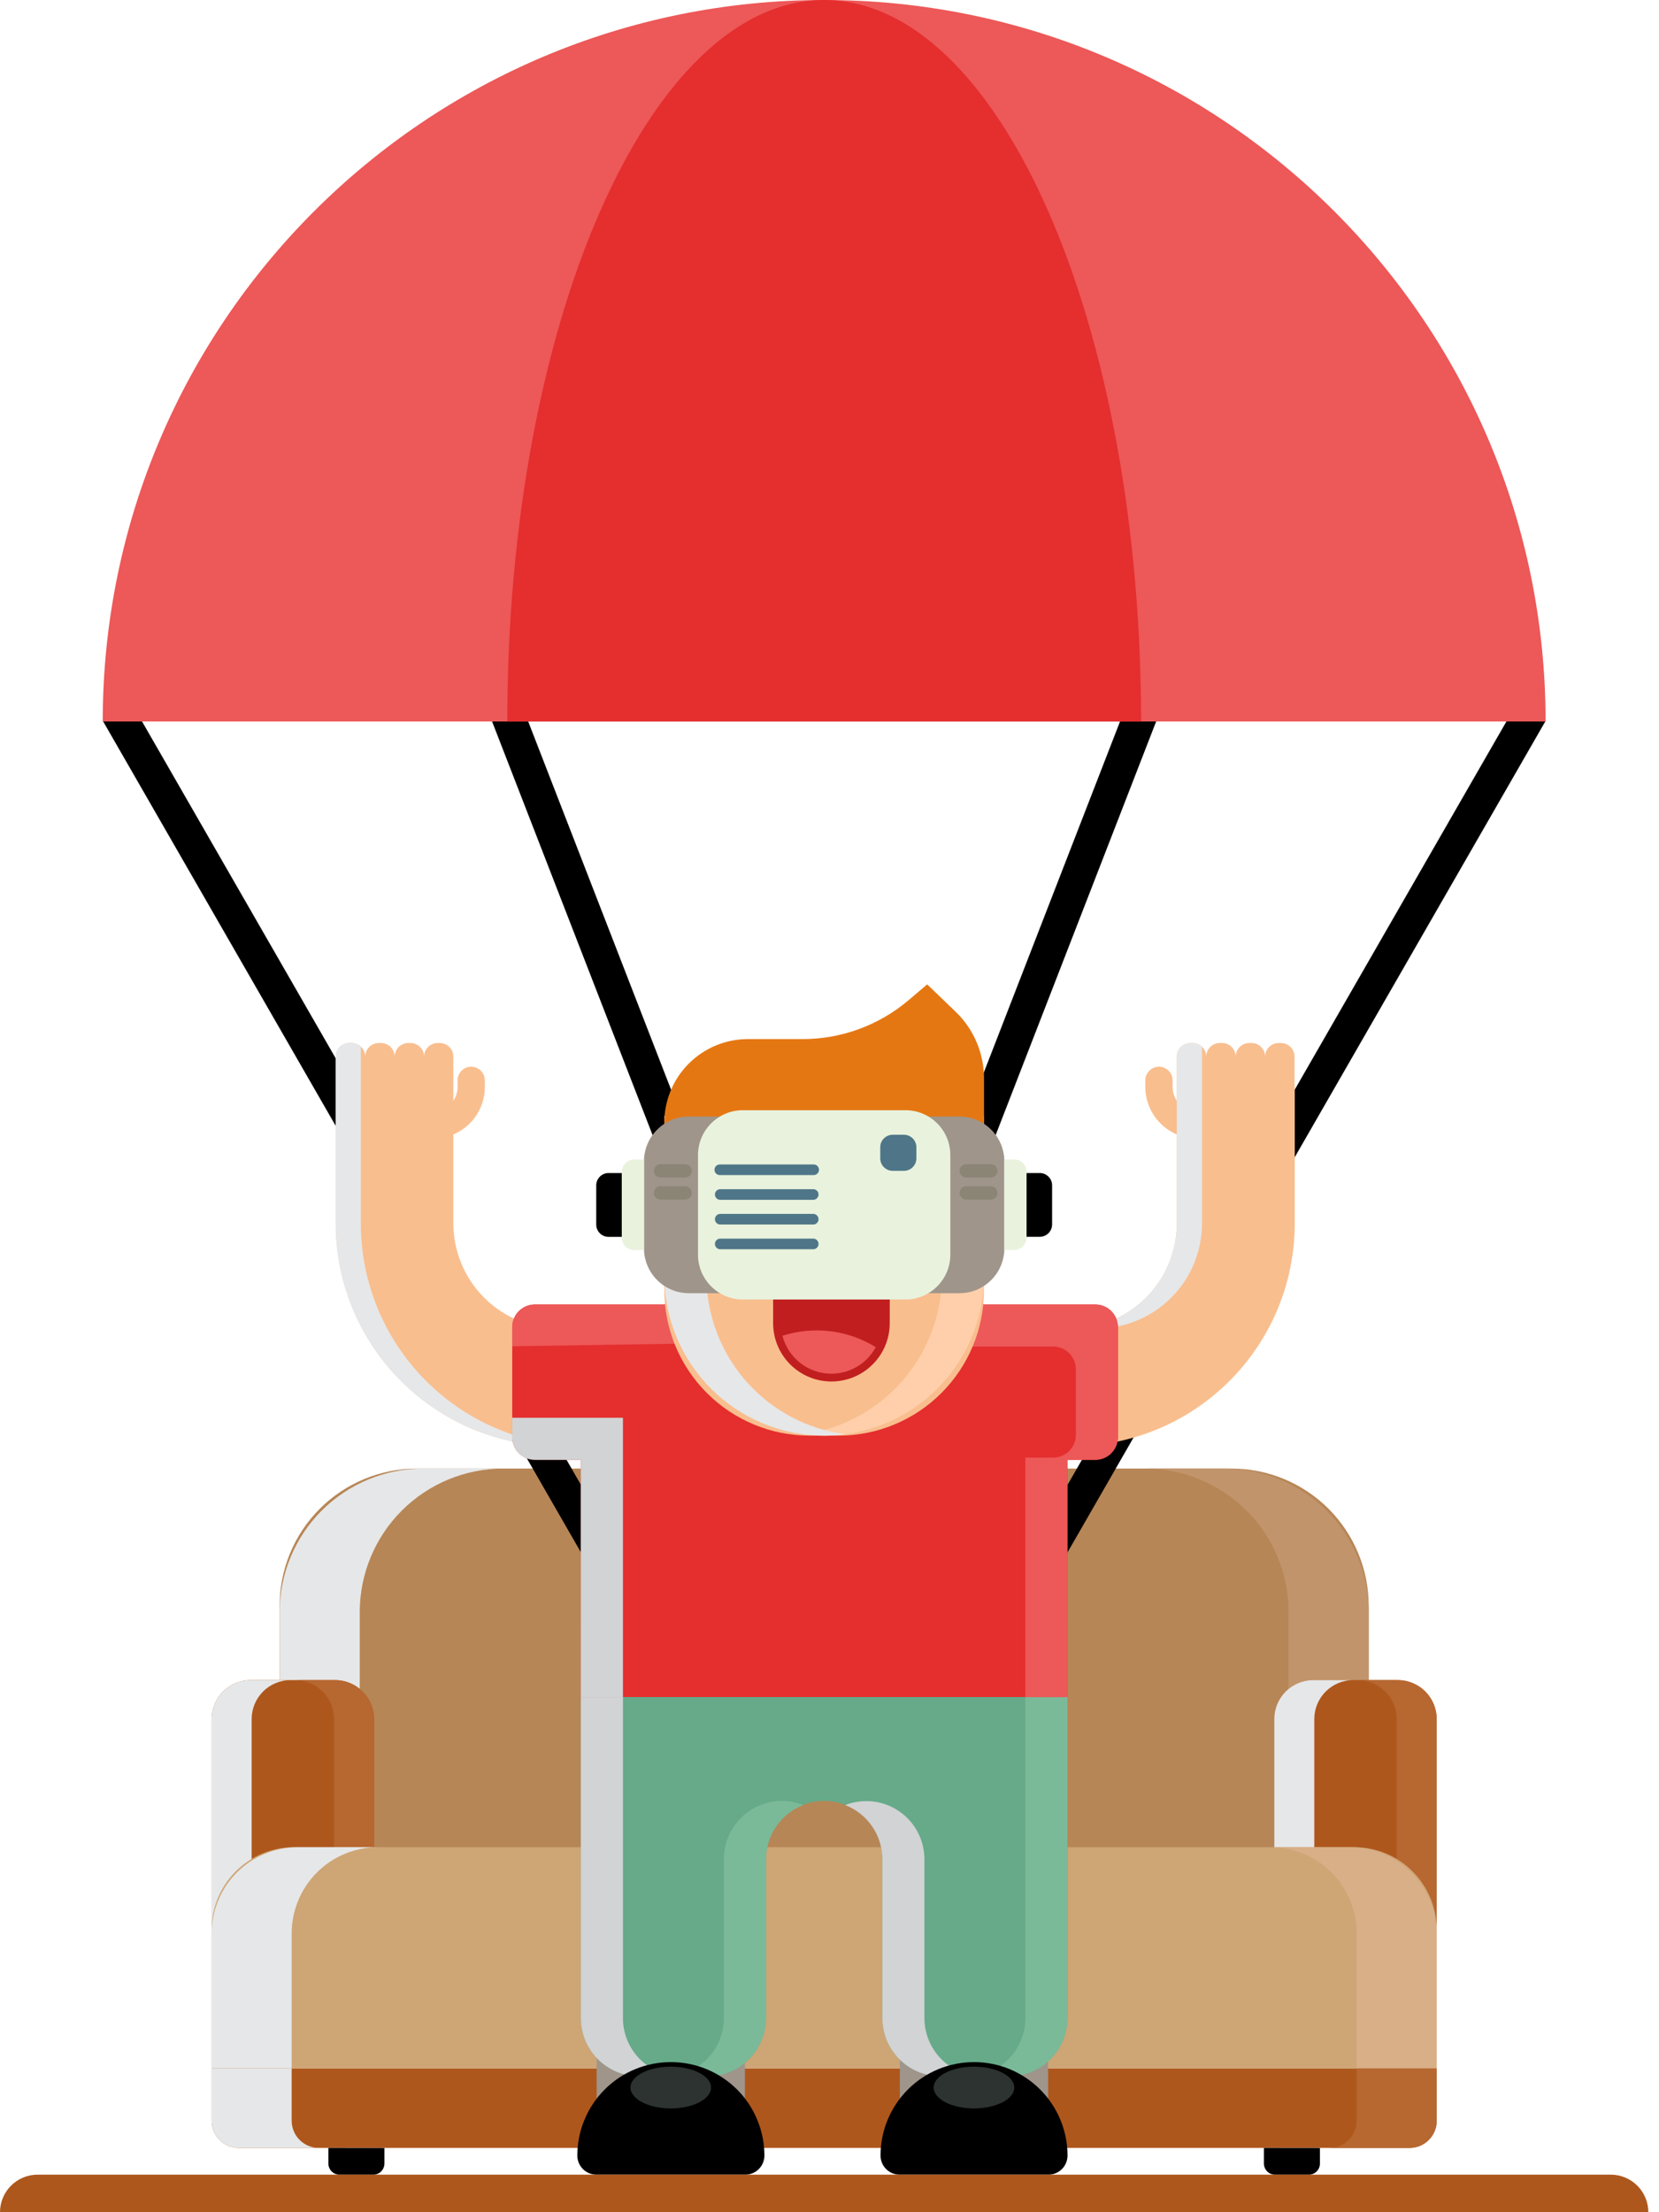 <svg width="51" height="68" viewBox="0 0 51 68" fill="none" xmlns="http://www.w3.org/2000/svg">
<path d="M12.814 45.141H37.858C38.977 45.141 40.049 45.586 40.84 46.376C41.631 47.167 42.075 48.24 42.075 49.358V57.211H8.596V49.358C8.596 48.804 8.705 48.256 8.917 47.744C9.129 47.232 9.44 46.767 9.831 46.376C10.223 45.984 10.688 45.674 11.2 45.462C11.712 45.25 12.26 45.141 12.814 45.141Z" fill="#B78656"/>
<g style="mix-blend-mode:multiply">
<path d="M15.471 45.141H13.009C11.839 45.141 10.717 45.606 9.889 46.434C9.062 47.261 8.597 48.383 8.597 49.553V57.211H11.059V49.553C11.059 48.383 11.524 47.261 12.351 46.434C13.178 45.606 14.301 45.141 15.471 45.141Z" fill="#E6E7E8"/>
</g>
<path d="M35.201 45.141H37.663C38.242 45.141 38.816 45.255 39.351 45.477C39.886 45.699 40.373 46.024 40.782 46.434C41.192 46.843 41.517 47.33 41.739 47.865C41.961 48.4 42.075 48.974 42.075 49.553V57.211H39.613V49.553C39.613 48.383 39.148 47.261 38.321 46.434C37.493 45.606 36.371 45.141 35.201 45.141Z" fill="#C1946B"/>
<path d="M42.969 51.643H40.372C40.214 51.643 40.058 51.674 39.913 51.735C39.768 51.795 39.635 51.883 39.524 51.994C39.413 52.106 39.325 52.238 39.264 52.383C39.204 52.529 39.173 52.684 39.173 52.842V59.151H44.166V52.842C44.166 52.524 44.04 52.22 43.816 51.995C43.591 51.77 43.286 51.644 42.969 51.643Z" fill="#AE571D"/>
<path d="M10.301 51.643H7.704C7.547 51.643 7.391 51.674 7.246 51.735C7.1 51.795 6.968 51.883 6.857 51.994C6.745 52.106 6.657 52.238 6.597 52.383C6.537 52.529 6.506 52.684 6.506 52.842V59.151H11.499V52.842C11.499 52.524 11.373 52.22 11.148 51.995C10.924 51.77 10.619 51.644 10.301 51.643Z" fill="#AE571D"/>
<g style="mix-blend-mode:multiply">
<path d="M41.602 51.643H40.372C40.214 51.643 40.058 51.674 39.913 51.735C39.768 51.795 39.635 51.883 39.524 51.994C39.413 52.106 39.325 52.238 39.264 52.383C39.204 52.529 39.173 52.684 39.173 52.842V59.151H40.403V52.842C40.403 52.524 40.53 52.219 40.755 51.994C40.979 51.77 41.284 51.643 41.602 51.643Z" fill="#E6E7E8"/>
</g>
<g style="mix-blend-mode:multiply">
<path d="M8.935 51.643H7.704C7.547 51.643 7.391 51.674 7.246 51.735C7.1 51.795 6.968 51.883 6.857 51.994C6.745 52.106 6.657 52.238 6.597 52.383C6.537 52.529 6.506 52.684 6.506 52.842V59.151H7.736V52.842C7.736 52.684 7.767 52.529 7.827 52.383C7.887 52.238 7.976 52.106 8.087 51.994C8.198 51.883 8.33 51.795 8.476 51.735C8.621 51.674 8.777 51.643 8.935 51.643Z" fill="#E6E7E8"/>
</g>
<path d="M9.07 51.643H10.3C10.458 51.643 10.613 51.674 10.759 51.735C10.904 51.795 11.036 51.883 11.148 51.994C11.259 52.106 11.347 52.238 11.408 52.383C11.468 52.529 11.499 52.684 11.499 52.842V59.151H10.268V52.842C10.268 52.684 10.237 52.529 10.177 52.383C10.117 52.238 10.029 52.106 9.917 51.994C9.806 51.883 9.674 51.795 9.528 51.735C9.383 51.674 9.227 51.643 9.07 51.643Z" fill="#B76730"/>
<path d="M41.737 51.643H42.968C43.125 51.643 43.281 51.674 43.426 51.735C43.572 51.795 43.704 51.883 43.815 51.994C43.926 52.106 44.015 52.238 44.075 52.383C44.135 52.529 44.166 52.684 44.166 52.842V59.151H42.936V52.842C42.936 52.524 42.81 52.219 42.585 51.994C42.36 51.77 42.055 51.643 41.737 51.643Z" fill="#B76730"/>
<path d="M9.039 56.78H41.633C41.965 56.78 42.295 56.846 42.602 56.973C42.91 57.1 43.189 57.287 43.424 57.522C43.659 57.757 43.846 58.037 43.973 58.344C44.101 58.651 44.166 58.981 44.166 59.314V63.582H6.505V59.314C6.505 58.981 6.57 58.651 6.698 58.344C6.825 58.036 7.012 57.757 7.247 57.522C7.483 57.286 7.762 57.1 8.069 56.972C8.377 56.845 8.707 56.78 9.039 56.78Z" fill="#CEA575"/>
<g style="mix-blend-mode:multiply">
<path d="M11.619 56.78H9.157C8.454 56.78 7.779 57.059 7.282 57.556C6.785 58.054 6.506 58.728 6.506 59.431V63.583H8.966V59.431C8.967 58.728 9.246 58.054 9.744 57.556C10.241 57.059 10.915 56.78 11.619 56.78Z" fill="#E6E7E8"/>
</g>
<path d="M39.053 56.78H41.515C42.218 56.78 42.892 57.059 43.389 57.556C43.887 58.054 44.166 58.728 44.166 59.431V63.583H41.705V59.431C41.705 58.728 41.425 58.054 40.928 57.556C40.431 57.059 39.756 56.78 39.053 56.78Z" fill="#D8AF87"/>
<path d="M6.506 63.583V65.188C6.506 65.409 6.594 65.622 6.751 65.779C6.907 65.936 7.12 66.024 7.342 66.024H43.332C43.554 66.024 43.767 65.936 43.923 65.779C44.08 65.622 44.168 65.409 44.168 65.188V63.583H6.506Z" fill="#AE571D"/>
<g style="mix-blend-mode:multiply">
<path d="M8.966 65.188V63.583H6.506V65.188C6.506 65.409 6.594 65.622 6.751 65.779C6.907 65.936 7.12 66.024 7.342 66.024H9.81C9.699 66.025 9.59 66.004 9.487 65.962C9.385 65.921 9.292 65.859 9.214 65.781C9.135 65.704 9.073 65.611 9.031 65.509C8.988 65.407 8.966 65.298 8.966 65.188Z" fill="#E6E7E8"/>
</g>
<path d="M41.705 65.188V63.583H44.166V65.188C44.166 65.409 44.078 65.622 43.921 65.779C43.764 65.936 43.552 66.024 43.33 66.024H40.868C40.978 66.024 41.087 66.003 41.188 65.961C41.29 65.919 41.382 65.857 41.46 65.779C41.538 65.702 41.599 65.609 41.642 65.508C41.684 65.406 41.705 65.297 41.705 65.188Z" fill="#B76730"/>
<path d="M10.095 66.024V66.503C10.095 66.594 10.131 66.682 10.195 66.746C10.26 66.811 10.348 66.847 10.439 66.847H11.473C11.564 66.847 11.652 66.811 11.717 66.746C11.781 66.682 11.818 66.594 11.818 66.503V66.026L10.095 66.024Z" fill="black"/>
<path d="M38.854 66.024V66.503C38.854 66.594 38.891 66.682 38.955 66.746C39.02 66.811 39.108 66.847 39.199 66.847H40.233C40.324 66.847 40.412 66.811 40.477 66.746C40.541 66.682 40.577 66.594 40.577 66.503V66.026L38.854 66.024Z" fill="black"/>
<path d="M15.99 21.539L15.025 21.914L24.594 46.57L25.559 46.195L15.99 21.539Z" fill="black"/>
<path d="M4.056 21.637L3.158 22.153L19.114 49.901L20.011 49.385L4.056 21.637Z" fill="black"/>
<path d="M34.68 21.536L25.112 46.192L26.076 46.567L35.645 21.911L34.68 21.536Z" fill="black"/>
<path d="M46.617 21.642L30.662 49.39L31.559 49.906L47.515 22.158L46.617 21.642Z" fill="black"/>
<path d="M35.628 32.788C35.739 32.788 35.846 32.833 35.924 32.911C36.003 32.99 36.047 33.096 36.047 33.207V33.412C36.047 33.51 36.066 33.607 36.104 33.698C36.141 33.789 36.196 33.871 36.266 33.941C36.335 34.01 36.418 34.065 36.509 34.102C36.599 34.14 36.697 34.159 36.795 34.159H37.148V34.996H36.795C36.374 34.996 35.971 34.829 35.674 34.532C35.377 34.235 35.209 33.832 35.209 33.412V33.207C35.209 33.096 35.254 32.99 35.332 32.911C35.411 32.833 35.517 32.789 35.628 32.788Z" fill="#F9BE8E"/>
<path d="M39.796 33.351V32.479C39.796 32.368 39.752 32.262 39.673 32.183C39.595 32.105 39.489 32.061 39.378 32.06H39.311C39.256 32.06 39.201 32.071 39.15 32.092C39.099 32.113 39.053 32.144 39.014 32.183C38.976 32.222 38.945 32.268 38.924 32.319C38.903 32.37 38.892 32.424 38.892 32.479C38.892 32.368 38.847 32.261 38.768 32.183C38.69 32.105 38.583 32.06 38.472 32.06H38.405C38.294 32.061 38.188 32.105 38.109 32.183C38.031 32.262 37.986 32.368 37.986 32.479C37.986 32.424 37.975 32.37 37.954 32.319C37.933 32.268 37.902 32.222 37.864 32.183C37.825 32.144 37.779 32.113 37.728 32.092C37.677 32.071 37.622 32.06 37.567 32.06H37.5C37.445 32.06 37.391 32.071 37.34 32.092C37.289 32.113 37.243 32.144 37.204 32.183C37.165 32.222 37.135 32.268 37.114 32.319C37.093 32.37 37.082 32.424 37.082 32.479C37.081 32.368 37.037 32.262 36.959 32.183C36.88 32.105 36.774 32.061 36.663 32.06H36.596C36.541 32.06 36.486 32.071 36.436 32.092C36.385 32.113 36.339 32.144 36.3 32.183C36.261 32.222 36.23 32.268 36.209 32.319C36.188 32.37 36.177 32.424 36.177 32.479V37.603C36.177 38.46 35.837 39.283 35.23 39.889C34.624 40.496 33.801 40.836 32.944 40.836H31.435V44.457H32.943C33.843 44.458 34.735 44.281 35.568 43.937C36.4 43.593 37.156 43.088 37.794 42.452C38.431 41.815 38.936 41.059 39.281 40.227C39.626 39.395 39.803 38.504 39.803 37.603V33.361C39.803 33.361 39.796 33.354 39.796 33.351Z" fill="#F9BE8E"/>
<g style="mix-blend-mode:multiply">
<path d="M36.952 37.603V32.178C36.875 32.102 36.771 32.06 36.663 32.06H36.596C36.485 32.06 36.378 32.105 36.3 32.183C36.221 32.262 36.177 32.368 36.177 32.479V37.603C36.177 38.46 35.836 39.283 35.23 39.889C34.624 40.496 33.801 40.836 32.944 40.836H33.72C34.577 40.836 35.399 40.495 36.005 39.889C36.612 39.282 36.952 38.46 36.952 37.603Z" fill="#E6E7E8"/>
<path d="M32.211 40.836H31.435V44.457H32.211V40.836Z" fill="#E6E7E8"/>
</g>
<path d="M14.485 32.788C14.374 32.788 14.268 32.833 14.189 32.911C14.111 32.99 14.066 33.096 14.066 33.207V33.412C14.066 33.51 14.047 33.607 14.01 33.698C13.972 33.789 13.917 33.871 13.847 33.941C13.778 34.01 13.695 34.065 13.605 34.102C13.514 34.14 13.417 34.159 13.318 34.159H12.966V34.996H13.318C13.527 34.996 13.733 34.956 13.925 34.876C14.117 34.797 14.292 34.68 14.44 34.533C14.587 34.386 14.704 34.211 14.783 34.019C14.863 33.826 14.904 33.62 14.904 33.412V33.207C14.904 33.096 14.86 32.99 14.781 32.911C14.703 32.833 14.596 32.788 14.485 32.788Z" fill="#F9BE8E"/>
<path d="M17.171 40.836C16.313 40.836 15.491 40.496 14.884 39.889C14.278 39.283 13.937 38.46 13.937 37.603V32.479C13.937 32.368 13.893 32.262 13.814 32.183C13.736 32.105 13.629 32.061 13.518 32.06H13.456C13.345 32.06 13.238 32.105 13.16 32.183C13.081 32.262 13.037 32.368 13.037 32.479C13.037 32.368 12.993 32.261 12.914 32.183C12.835 32.105 12.729 32.06 12.617 32.06H12.55C12.439 32.061 12.333 32.105 12.255 32.183C12.176 32.262 12.132 32.368 12.132 32.479C12.132 32.368 12.087 32.262 12.009 32.183C11.93 32.105 11.824 32.06 11.713 32.06H11.646C11.535 32.06 11.428 32.105 11.35 32.183C11.271 32.262 11.227 32.368 11.227 32.479C11.227 32.368 11.182 32.262 11.104 32.183C11.026 32.105 10.919 32.061 10.808 32.06H10.741C10.63 32.06 10.524 32.105 10.445 32.183C10.367 32.262 10.322 32.368 10.322 32.479V33.351C10.322 33.351 10.322 33.358 10.322 33.361V37.603C10.322 39.421 11.045 41.164 12.33 42.449C13.615 43.735 15.359 44.457 17.176 44.457H18.678V40.836H17.171Z" fill="#F9BE8E"/>
<g style="mix-blend-mode:multiply">
<path d="M11.092 37.603V33.361C11.092 33.361 11.092 33.354 11.092 33.351V32.175C11.014 32.099 10.911 32.057 10.802 32.057H10.735C10.624 32.057 10.518 32.101 10.439 32.179C10.361 32.258 10.317 32.365 10.317 32.476V33.347C10.317 33.347 10.317 33.354 10.317 33.358V37.603C10.317 39.421 11.039 41.164 12.324 42.449C13.61 43.735 15.353 44.457 17.171 44.457H17.947C17.047 44.457 16.155 44.28 15.324 43.935C14.492 43.591 13.736 43.086 13.1 42.45C12.463 41.813 11.958 41.058 11.614 40.226C11.269 39.394 11.092 38.503 11.092 37.603Z" fill="#E6E7E8"/>
</g>
<path d="M32.221 62.555H27.663V65.432H32.221V62.555Z" fill="#9F958A"/>
<path d="M22.9 62.555H18.342V65.432H22.9V62.555Z" fill="#9F958A"/>
<path d="M17.857 49.926V62.033C17.857 62.508 18.046 62.962 18.381 63.298C18.717 63.633 19.172 63.822 19.646 63.822H21.758C21.993 63.822 22.225 63.776 22.442 63.686C22.66 63.596 22.857 63.464 23.023 63.298C23.189 63.132 23.321 62.935 23.411 62.718C23.501 62.501 23.547 62.268 23.547 62.033V57.152C23.546 56.916 23.592 56.683 23.681 56.465C23.771 56.248 23.902 56.05 24.069 55.883C24.235 55.716 24.432 55.584 24.65 55.493C24.867 55.403 25.1 55.357 25.336 55.357C25.81 55.357 26.265 55.545 26.601 55.881C26.936 56.216 27.125 56.671 27.125 57.146V62.033C27.125 62.508 27.313 62.962 27.649 63.298C27.984 63.633 28.439 63.822 28.914 63.822H31.025C31.26 63.822 31.493 63.776 31.71 63.686C31.927 63.596 32.124 63.464 32.29 63.298C32.456 63.132 32.588 62.935 32.678 62.718C32.768 62.501 32.814 62.268 32.814 62.033V49.926H17.857Z" fill="#66AA89"/>
<path d="M24.042 55.357C23.568 55.357 23.113 55.545 22.777 55.881C22.442 56.216 22.253 56.671 22.253 57.146V62.033C22.253 62.268 22.207 62.501 22.117 62.718C22.027 62.935 21.895 63.132 21.729 63.298C21.562 63.465 21.365 63.596 21.148 63.686C20.931 63.776 20.698 63.822 20.463 63.822H21.757C21.992 63.822 22.224 63.776 22.442 63.686C22.659 63.596 22.856 63.465 23.023 63.298C23.189 63.132 23.321 62.935 23.411 62.718C23.501 62.501 23.547 62.268 23.547 62.033V57.152C23.547 56.791 23.656 56.439 23.86 56.142C24.064 55.844 24.353 55.615 24.689 55.485C24.483 55.402 24.264 55.359 24.042 55.357Z" fill="#7BBA99"/>
<path d="M31.522 49.926V62.033C31.522 62.508 31.333 62.962 30.998 63.298C30.662 63.633 30.207 63.822 29.733 63.822H31.026C31.501 63.822 31.956 63.633 32.291 63.298C32.626 62.962 32.814 62.507 32.814 62.033V49.926H31.522Z" fill="#7BBA99"/>
<g style="mix-blend-mode:multiply">
<path d="M19.15 62.033V49.926H17.856V62.033C17.856 62.508 18.045 62.962 18.38 63.298C18.716 63.633 19.171 63.822 19.645 63.822H20.939C20.465 63.822 20.01 63.633 19.674 63.298C19.338 62.962 19.15 62.508 19.15 62.033Z" fill="#D1D3D4"/>
<path d="M28.418 62.033V57.152C28.418 56.861 28.348 56.574 28.212 56.317C28.077 56.059 27.881 55.839 27.64 55.675C27.401 55.511 27.124 55.407 26.835 55.374C26.546 55.341 26.254 55.379 25.983 55.485C26.319 55.615 26.608 55.844 26.812 56.142C27.016 56.439 27.125 56.791 27.125 57.152V62.033C27.125 62.507 27.313 62.962 27.649 63.298C27.984 63.633 28.439 63.822 28.914 63.822H30.208C29.973 63.822 29.74 63.776 29.523 63.686C29.305 63.596 29.108 63.465 28.942 63.298C28.776 63.132 28.644 62.935 28.554 62.718C28.464 62.501 28.418 62.268 28.418 62.033Z" fill="#D1D3D4"/>
</g>
<path d="M33.669 40.098H30.258C29.875 39.969 29.473 39.904 29.068 39.904H21.604C21.199 39.904 20.797 39.969 20.413 40.098H16.444C16.259 40.098 16.082 40.171 15.951 40.301C15.821 40.432 15.747 40.609 15.747 40.794V44.176C15.747 44.36 15.821 44.537 15.951 44.668C16.082 44.798 16.259 44.872 16.444 44.872H17.855V52.164H32.814V44.872H33.669C33.854 44.872 34.031 44.798 34.162 44.668C34.292 44.537 34.366 44.36 34.366 44.176V40.794C34.366 40.609 34.292 40.432 34.162 40.301C34.031 40.171 33.854 40.098 33.669 40.098Z" fill="#E52E2E"/>
<path d="M33.669 40.098H30.258C29.875 39.969 29.473 39.904 29.068 39.904H21.604C21.199 39.904 20.797 39.969 20.413 40.098H16.444C16.259 40.098 16.082 40.171 15.951 40.301C15.821 40.432 15.747 40.609 15.747 40.794V41.382L27.775 41.197C28.18 41.197 28.581 41.263 28.965 41.391H32.376C32.56 41.391 32.737 41.465 32.868 41.595C32.999 41.726 33.072 41.903 33.072 42.088V44.108C33.072 44.2 33.054 44.291 33.019 44.375C32.984 44.459 32.933 44.536 32.868 44.601C32.803 44.666 32.727 44.717 32.642 44.752C32.558 44.787 32.467 44.805 32.376 44.805H31.52V52.167H32.814V44.874H33.669C33.854 44.874 34.031 44.801 34.162 44.67C34.292 44.54 34.366 44.363 34.366 44.178V40.794C34.366 40.609 34.292 40.432 34.162 40.301C34.031 40.171 33.854 40.098 33.669 40.098Z" fill="#ED5858"/>
<g style="mix-blend-mode:multiply">
<path d="M19.15 52.167V43.58H15.747V44.177C15.747 44.361 15.821 44.538 15.951 44.669C16.082 44.8 16.259 44.873 16.444 44.873H17.855V52.166L19.15 52.167Z" fill="#D1D3D4"/>
</g>
<path d="M20.422 34.301H30.249V39.659C30.249 40.844 29.778 41.981 28.94 42.819C28.102 43.658 26.965 44.129 25.779 44.129H24.891C23.706 44.129 22.569 43.658 21.731 42.819C20.892 41.981 20.422 40.844 20.422 39.659V34.301Z" fill="#F9BE8E"/>
<path d="M28.956 34.3V39.214C28.956 40.405 28.523 41.556 27.738 42.452C26.953 43.348 25.87 43.928 24.689 44.085C24.904 44.113 25.119 44.128 25.336 44.129C26.639 44.128 27.889 43.61 28.811 42.689C29.732 41.767 30.25 40.517 30.25 39.214V34.3H28.956Z" fill="#FFCFAB"/>
<g style="mix-blend-mode:multiply">
<path d="M21.715 39.214V34.3H20.422V39.214C20.422 40.517 20.94 41.767 21.861 42.689C22.783 43.61 24.033 44.128 25.336 44.129C25.552 44.128 25.768 44.113 25.983 44.085C24.802 43.928 23.718 43.348 22.933 42.452C22.148 41.556 21.716 40.405 21.715 39.214Z" fill="#E6E7E8"/>
</g>
<path d="M20.622 63.386C20.244 63.386 19.871 63.46 19.522 63.604C19.173 63.748 18.857 63.96 18.59 64.227C18.323 64.493 18.111 64.81 17.967 65.159C17.822 65.507 17.748 65.881 17.748 66.258C17.748 66.414 17.81 66.564 17.92 66.674C18.031 66.784 18.18 66.846 18.336 66.846H22.91C23.067 66.846 23.216 66.784 23.326 66.674C23.437 66.564 23.499 66.414 23.499 66.258C23.499 65.88 23.424 65.507 23.279 65.158C23.135 64.809 22.923 64.492 22.656 64.225C22.388 63.959 22.071 63.747 21.722 63.603C21.373 63.459 20.999 63.385 20.622 63.386Z" fill="black"/>
<path d="M25.336 0C13.088 0 3.158 9.929 3.158 22.178H47.514C47.514 9.926 37.584 0 25.336 0Z" fill="#ED5858"/>
<path d="M25.336 0C19.956 0 15.595 9.929 15.595 22.178H35.078C35.078 9.926 30.716 0 25.336 0Z" fill="#E52E2E"/>
<path d="M30.25 34.88H20.422V34.509C20.422 33.828 20.692 33.175 21.174 32.693C21.656 32.211 22.309 31.94 22.991 31.94H24.675C25.867 31.94 27.02 31.516 27.93 30.745L28.503 30.258L29.379 31.101C29.654 31.366 29.873 31.684 30.023 32.036C30.173 32.388 30.25 32.766 30.25 33.148V34.88Z" fill="#E57713"/>
<path d="M20.62 64.81C21.304 64.81 21.859 64.522 21.859 64.168C21.859 63.813 21.304 63.526 20.62 63.526C19.936 63.526 19.382 63.813 19.382 64.168C19.382 64.522 19.936 64.81 20.62 64.81Z" fill="#2C3330"/>
<path d="M29.941 63.386C29.179 63.386 28.449 63.688 27.91 64.227C27.371 64.766 27.069 65.496 27.069 66.258C27.069 66.414 27.131 66.564 27.241 66.674C27.351 66.784 27.501 66.846 27.657 66.846H32.229C32.385 66.846 32.534 66.784 32.645 66.674C32.755 66.564 32.817 66.414 32.817 66.258C32.817 65.88 32.742 65.507 32.598 65.158C32.453 64.809 32.241 64.493 31.974 64.226C31.707 63.959 31.39 63.748 31.041 63.603C30.692 63.459 30.318 63.385 29.941 63.386Z" fill="black"/>
<path d="M29.941 64.81C30.625 64.81 31.18 64.522 31.18 64.168C31.18 63.813 30.625 63.526 29.941 63.526C29.257 63.526 28.702 63.813 28.702 64.168C28.702 64.522 29.257 64.81 29.941 64.81Z" fill="#2C3330"/>
<path d="M23.767 38.88V40.673C23.767 41.148 23.956 41.604 24.292 41.94C24.628 42.276 25.084 42.465 25.559 42.465C26.035 42.465 26.491 42.276 26.827 41.94C27.163 41.604 27.352 41.148 27.352 40.673V38.88H23.767Z" fill="#C11F1F"/>
<path d="M29.495 34.32H21.177C20.415 34.32 19.797 34.938 19.797 35.7V38.371C19.797 39.133 20.415 39.751 21.177 39.751H29.495C30.257 39.751 30.875 39.133 30.875 38.371V35.7C30.875 34.938 30.257 34.32 29.495 34.32Z" fill="#9F958A"/>
<path d="M27.835 34.126H22.837C22.075 34.126 21.457 34.744 21.457 35.506V38.565C21.457 39.327 22.075 39.945 22.837 39.945H27.835C28.598 39.945 29.215 39.327 29.215 38.565V35.506C29.215 34.744 28.598 34.126 27.835 34.126Z" fill="#E9F2DD"/>
<path d="M21.061 35.785H20.307C20.253 35.785 20.201 35.807 20.163 35.846C20.124 35.884 20.103 35.936 20.103 35.99C20.103 36.044 20.124 36.096 20.163 36.135C20.201 36.173 20.253 36.195 20.307 36.195H21.061C21.116 36.195 21.168 36.173 21.206 36.135C21.244 36.096 21.266 36.044 21.266 35.99C21.266 35.936 21.244 35.884 21.206 35.846C21.168 35.807 21.116 35.785 21.061 35.785Z" fill="#8B8576"/>
<g style="mix-blend-mode:multiply">
<path d="M24.999 35.794H22.141C22.119 35.792 22.096 35.795 22.075 35.802C22.053 35.809 22.033 35.821 22.017 35.836C22 35.852 21.987 35.87 21.978 35.891C21.969 35.912 21.964 35.934 21.964 35.957C21.964 35.979 21.969 36.002 21.978 36.022C21.987 36.043 22 36.062 22.017 36.077C22.033 36.092 22.053 36.104 22.075 36.111C22.096 36.119 22.119 36.121 22.141 36.12H24.999C25.022 36.121 25.045 36.119 25.066 36.111C25.088 36.104 25.107 36.092 25.124 36.077C25.141 36.062 25.154 36.043 25.163 36.022C25.172 36.002 25.177 35.979 25.177 35.957C25.177 35.934 25.172 35.912 25.163 35.891C25.154 35.87 25.141 35.852 25.124 35.836C25.107 35.821 25.088 35.809 25.066 35.802C25.045 35.795 25.022 35.792 24.999 35.794Z" fill="#4E7688"/>
</g>
<g style="mix-blend-mode:multiply">
<path d="M25 36.554H22.141C22.098 36.554 22.056 36.571 22.026 36.602C21.995 36.632 21.978 36.674 21.978 36.717C21.978 36.76 21.995 36.802 22.026 36.833C22.056 36.863 22.098 36.881 22.141 36.881H25C25.043 36.881 25.084 36.863 25.115 36.833C25.146 36.802 25.163 36.76 25.163 36.717C25.163 36.674 25.146 36.632 25.115 36.602C25.084 36.571 25.043 36.554 25 36.554Z" fill="#4E7688"/>
</g>
<g style="mix-blend-mode:multiply">
<path d="M25 37.313H22.141C22.098 37.313 22.056 37.331 22.026 37.361C21.995 37.392 21.978 37.434 21.978 37.477C21.978 37.52 21.995 37.562 22.026 37.593C22.056 37.623 22.098 37.64 22.141 37.64H25C25.043 37.64 25.084 37.623 25.115 37.593C25.146 37.562 25.163 37.52 25.163 37.477C25.163 37.434 25.146 37.392 25.115 37.361C25.084 37.331 25.043 37.313 25 37.313Z" fill="#4E7688"/>
</g>
<g style="mix-blend-mode:multiply">
<path d="M25 38.073H22.141C22.098 38.073 22.056 38.09 22.026 38.121C21.995 38.152 21.978 38.193 21.978 38.237C21.978 38.28 21.995 38.322 22.026 38.352C22.056 38.383 22.098 38.4 22.141 38.4H25C25.043 38.4 25.084 38.383 25.115 38.352C25.146 38.322 25.163 38.28 25.163 38.237C25.163 38.193 25.146 38.152 25.115 38.121C25.084 38.09 25.043 38.073 25 38.073Z" fill="#4E7688"/>
</g>
<path d="M21.061 36.464H20.307C20.253 36.464 20.201 36.486 20.163 36.524C20.124 36.562 20.103 36.615 20.103 36.669C20.103 36.723 20.124 36.775 20.163 36.814C20.201 36.852 20.253 36.873 20.307 36.873H21.061C21.116 36.873 21.168 36.852 21.206 36.814C21.244 36.775 21.266 36.723 21.266 36.669C21.266 36.615 21.244 36.562 21.206 36.524C21.168 36.486 21.116 36.464 21.061 36.464Z" fill="#8B8576"/>
<path d="M30.458 35.785H29.704C29.65 35.785 29.598 35.807 29.56 35.846C29.521 35.884 29.5 35.936 29.5 35.99C29.5 36.044 29.521 36.096 29.56 36.135C29.598 36.173 29.65 36.195 29.704 36.195H30.458C30.513 36.195 30.565 36.173 30.603 36.135C30.642 36.096 30.663 36.044 30.663 35.99C30.663 35.936 30.642 35.884 30.603 35.846C30.565 35.807 30.513 35.785 30.458 35.785Z" fill="#8B8576"/>
<path d="M30.458 36.464H29.704C29.65 36.464 29.598 36.486 29.56 36.524C29.521 36.562 29.5 36.615 29.5 36.669C29.5 36.723 29.521 36.775 29.56 36.814C29.598 36.852 29.65 36.873 29.704 36.873H30.458C30.513 36.873 30.565 36.852 30.603 36.814C30.642 36.775 30.663 36.723 30.663 36.669C30.663 36.615 30.642 36.562 30.603 36.524C30.565 36.486 30.513 36.464 30.458 36.464Z" fill="#8B8576"/>
<path d="M27.786 34.88H27.445C27.233 34.88 27.06 35.052 27.06 35.264V35.606C27.06 35.818 27.233 35.99 27.445 35.99H27.786C27.998 35.99 28.171 35.818 28.171 35.606V35.264C28.171 35.052 27.998 34.88 27.786 34.88Z" fill="#4E7688"/>
<path d="M19.797 38.426H19.494C19.393 38.426 19.297 38.386 19.227 38.316C19.156 38.245 19.116 38.149 19.116 38.049V36.021C19.116 35.921 19.156 35.825 19.227 35.754C19.297 35.683 19.393 35.643 19.494 35.643H19.797V38.426Z" fill="#E9F2DD"/>
<path d="M30.875 35.64H31.178C31.278 35.64 31.374 35.679 31.445 35.75C31.516 35.821 31.556 35.917 31.556 36.017V38.045C31.556 38.145 31.516 38.241 31.445 38.312C31.374 38.383 31.278 38.423 31.178 38.423H30.875V35.64Z" fill="#E9F2DD"/>
<path d="M31.558 36.057H31.965C32.065 36.057 32.161 36.097 32.232 36.168C32.303 36.239 32.343 36.335 32.343 36.435V37.639C32.343 37.739 32.303 37.835 32.232 37.906C32.161 37.977 32.065 38.017 31.965 38.017H31.558V36.057Z" fill="black"/>
<path d="M19.114 38.019H18.707C18.607 38.019 18.511 37.979 18.44 37.909C18.369 37.838 18.329 37.742 18.329 37.642V36.435C18.329 36.335 18.369 36.239 18.44 36.168C18.511 36.097 18.607 36.057 18.707 36.057H19.114V38.019Z" fill="black"/>
<path d="M25.112 40.895C24.753 40.895 24.396 40.95 24.054 41.06C24.14 41.393 24.334 41.688 24.605 41.899C24.877 42.11 25.212 42.225 25.556 42.225C25.836 42.225 26.111 42.15 26.352 42.006C26.592 41.863 26.789 41.657 26.922 41.41C26.379 41.074 25.752 40.895 25.112 40.895Z" fill="#ED5858"/>
<path d="M50.672 68H0C0 67.694 0.122 67.4 0.339 67.183C0.556 66.967 0.85 66.845 1.156 66.845H49.516C49.822 66.845 50.116 66.967 50.333 67.183C50.55 67.4 50.672 67.694 50.672 68Z" fill="#AE571D"/>
</svg>
